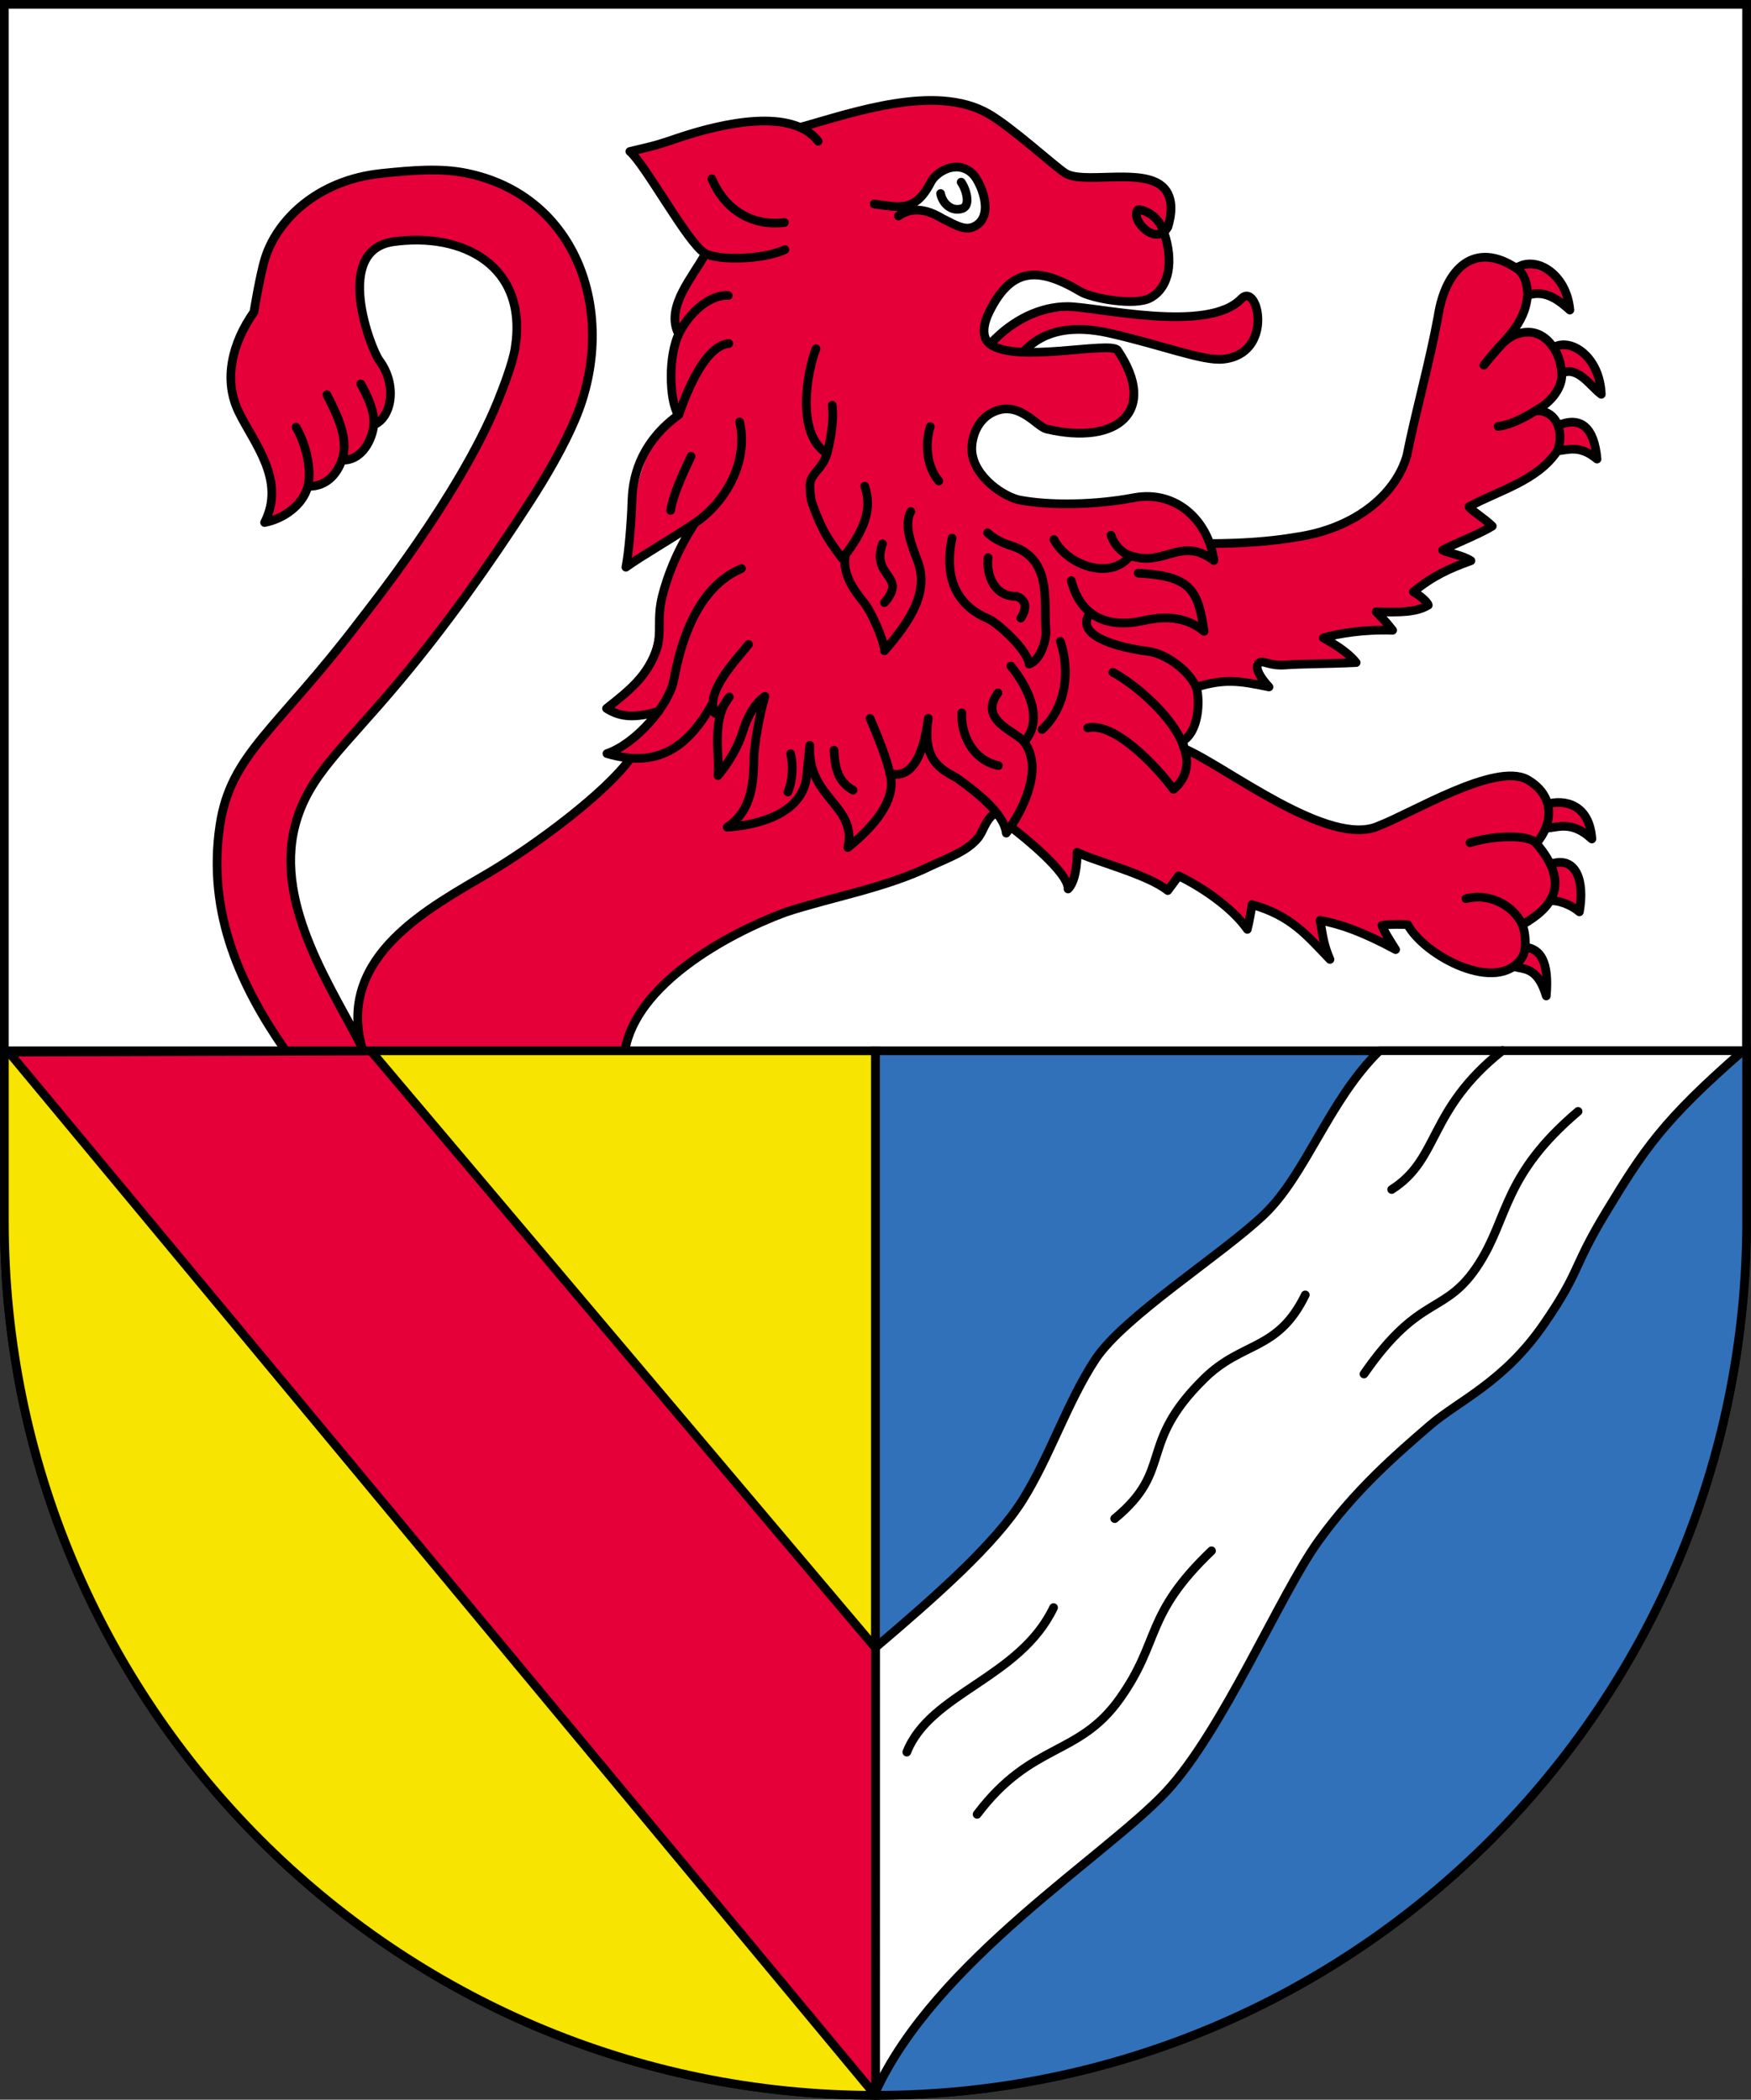 <svg xmlns="http://www.w3.org/2000/svg" height="723" width="603"><rect width="100%" height="100%" fill="#333333" stroke="none"/><path stroke="#000" stroke-width="3" d="M1.492 1.488v418.857c0 166.31 134.314 301.143 300 301.143 165.684 0 299.93-134.832 299.95-301.143l.05-418.857z" fill="#fff"/><path d="M323.182 34.283c-14.93.713-35.28 4.051-45.73 10.475-19.83-8.485-39.3 3.126-58.34 8.113 6.93 22.388 36.32 31.687 15.42 47.411-.42 5.57-3.86 27.07-1.42 42.621-14.57 12.79-15.75 33.5-16.66 51.03 10.2-5.66 28.8-19.94 14.86.32-7.37 17.04-2.13 39.37-21.6 49.65 3.8 9.08 28.23-7.08 9.46 9.28-7.19 7.36-14.78 4.19-2.17 8.59-6.48 13.44-53.014 40.72-79.004 59.07-12.12 7.8-17.31 28.71-15.91 37.08-12.67-24.65-31.038-54.49-16.71-82.33 12.75-21.39 32.65-37.54 46.7-58.11 19.33-26.92 40.664-53.92 50.724-85.901 9.25-31.12-11.83-69.03-45.564-72.78-25.71-2.865-60.377 4.604-67.435 33.305-1.71 29.935-21.594 32.995-1.387 61.206 5.579 7.59 5.348 16.27 4.383 25.7-.261 2.56 9.779-3.56 14.129-10.92 4.92-2.41 25.5-17.69 27.9-32.73-10.29-21.891-23.34-53.65 12.11-52.504 18.93.613 34.614 16.627 29.714 36.633-9.194 37.531-33.934 68.461-56.554 98.731-13.58 18.84-32.366 34.28-42.147 55.56-11.762 30.82 3.649 63.04 19.975 88.84l117.216-.39c21.79-61.41 106.89-46.72 126.86-81.15 31.98 23.65 27.92 31.97 29.3 12.64 10.65.75 28.82 17.19 34.55 8.58 11.43 1.65 23.34 24.28 25.44 9.49 11.63-.06 28.34 26.8 23.79 5.11 9.03-.43 28.43 17.13 22.09 2.07 10.34-4.9 28.53 26.31 44.22 13.66 6.48.76 15.38 13.29 11.18-.9-16.79-10.61-2.74-25.24 10.71-19.23 9.87-18.6-23.81-12.16-9.88-27.98 22.65 5.4 16.33-6.57-.64-7.7-6.18-21.41-37.63-1.63-57.98 7.3-22.11 6.02-39.9-14.05-58.87-22.05-14.58-4.95-3.87-7.25-3.08-25.5 9.87-5.48 31.58 4.93 18.79-8.58 19.17 1.06 46.53 4.19 26.12-8.35 11.65-4.29 28.21.4 17.07-8.7 8.65-.02 24.17.56 12.75-7.54 5.01-4.82 28.58-11.96 9.73-14 11.09-7.32 24.8-4.95 8.31-15.42 39.79-19.55 34.64-25.04 42.63-16.66 9.01-17.17-31.16-6.52-10.45-24.941 2.56-12.39 16.89 12.901 12.32-4.6-5.78-12.72-16.25-6.41-28.64-15.67 6.17-15.712 9.59-9.52 17.15-7.22 9.55-7.306-22.5-21.25-36.71-12.302-10.83 14.702-8.78 44.943-20.83 72.083-13.36 21.13-41.57 22.75-64.09 22.21-9.66-24.86-36.66-11.27-55.97-13.53-25.31 5.18-39.72-35.49-10.74-31.52 20.5 16.47 52.29 5.8 34.7-21.171-10.87-1.64-50.23 3.66-21.27-6.3 20.48-3.46 40.09 11.03 60.4 9.38 9.13-1.32 17.49-32.047-5.8-15.84-23.52 6.59-52.48-9.773-73.55 6.68-18.39 12.57 2.47-31.995 19.67-17.348 12.58 5.978 41.61 17.368 36.91-17.321 9.09-30.571-33.38-9.5-43.83-28.148-9.75-8.364-20.73-17.543-34.32-17.482zm5.04 23.152c18.2 5.96 13.21 31.174-9.15 15.32-14.1 3.98 4.71-14.144 9.15-15.32z" fill="#e50039"/><path stroke="#000" stroke-width="3" d="M1.5 361.824v58.534c0 166.311 134.314 301.142 300 301.142V361.824z" fill="#f7e400"/><path stroke="#000" stroke-width="3" d="M601.5 361.824v58.534c0 166.311-134.314 301.142-300 301.142V361.824z" fill="#3171b9"/><g stroke="#000" stroke-width="3" stroke-linejoin="round" stroke-linecap="round" fill="none"><path fill="#fff" d="M301.5 567.3c20.6-17.507 41.235-35.68 50.697-50.834s15.348-33.676 25.052-48.406 43.782-36.157 58.155-49.922 22.259-39.343 39.653-56.338h125.235c-27.73 24.131-34.227 34.217-47.064 55.347-11.975 19.712-8.641 20.082-21.595 38.872-13.766 19.966-29.432 26.345-39.288 34.866-11.523 9.963-25.697 22.145-38.523 40.07-12.933 18.077-32.839 65.187-52.162 85.934-20.603 22.121-79.552 58.327-100.16 103.489z"/><path fill="#e50039" d="M301.5 721.5 3.001 362.272l124.759-.366L301.5 567.455z"/><path d="m313.418 71.241-4 3.138c5.95-4.252 12.31-.806 15.11.873 5.01 2.524 8.14 4.494 11.51 2.467 6.61-3.976 1.49-15.436-1.16-17.924-5.41-5.091-12.55-.55-14.33 2.939-5.56 10.914-11.39 8.433-19.5 7.524 8.98 1.36 12.37.983 12.37.983z" fill="#fff"/><path d="M98.279 361.702c-14.799-21.286-27.18-46.763-22.54-77.536 3.715-24.627 19.421-32.616 47.967-70.158 3.58-4.709 34.387-43.16 47.626-75.604 1.907-4.675 5.215-13.376 6.022-18.312 4.722-28.887-18.313-40.184-41.904-36.85-20.93 2.957-7.666 37.053-4.848 40.831 6.419 8.606 4.165 19.855-1.821 22.181M226.795 244.957c-7.587 2.18-12.78 2.298-17.916-1.01 8.197-6.435 14.233-11.427 17.259-20.453 1.853-5.524-.074-10.45 2.01-18.482 1.618-6.236 4.613-14.716 10.928-24.589M233.49 142.733c-3-5.064-3.521-20.392.531-28.266 4.333-8.421 11.74-13.184 16.775-12.713M341.2 118.245c7.785-8.366 17.34-12.674 26.436-12.678 9.914-.004 48.254 9.44 59.833-2.685 5.817-6.092 11.553 19.058-6.328 20.804-7.113.694-20.834-4.867-39.536-9.073-11.445-2.476-21.703-1.391-28.988 6.338M417.069 187.175c9.642-.025 20.158-.639 29.246-2.226 19.856-2.795 34.24-14.337 38.164-28.019 3.174-15.828 7.819-32.002 10.756-48.04 2.583-16.634 12.736-26.192 27.258-16.328 2.625 1.783 3.444 5.486 3.589 8.712-.82 10.976-8.451 15.816-15.078 24.468 4.995-6.1 7.704-9.743 12.161-10.937 5.785-1.55 9.613 1.381 12.155 5.398 1.559 2.462 2.285 5.47 2.51 8.331.366 4.674-3.368 9.442-7.551 12.002-3.921 2.399-8.914 5.545-14.369 6.316"/><path d="M522.152 92.318c6.684-4.486 17.36 1.91 18.47 14.444-3.533-3.127-8.193-7.077-14.296-5.146M536.626 146.456c7.697-3.184 12.376.596 13.343 11.615-6.036-5.01-10.028-3.076-13.643-2.813M407.184 255.302c.18 1.297.408 2.658 1.46 3.559M533.062 276.837c5.566-1.554 14.295-.066 15.137 12.055-6.955-6.412-11.628-3.927-15.637-3.724M506.225 290.192c7.776-2.429 20.03-3.059 22.822.195 12.038 14.032 5.52 22.154-4.803 28.034"/><path d="M348.358 284.949c4.053 3.069 19.77 15.629 19.45 21.161 2.415-2.281 3.204-8.469 3.124-12.662 5.348 2.904 24.033 7.449 31.209 13.206l3.757-5.053c7.26 3.465 18.258 10.625 23.643 18.409.565-2.165 1.401-6.82 1.634-8.524 13.383 3.849 18.659 10.345 26.831 18.884-2.215-5.105-2.55-8.535-3.4-13.46 7.12 1.293 14.748 4.003 26.01 10.07-1.92-3.071-4.03-6.307-4.713-8.318 2.18-.542 8.852-.288 8.852-.288 5.866 10.876 30.999 24.079 39.305 11.487 1.951-2.959 1.236-9.025.184-11.44-2.592-5.949-10.653-11.221-19.404-8.963M242.893 87.442c-4.416 7.995-13.191 17.709-9.649 26.588M254.73 145.264c3.205 14.282-5.334 28.2-15.784 35.093-10.451 6.894-17.422 10.68-23.4 14.952.906-4.359 1.859-15.127 2.102-23.089.307-10.048 4.326-20.894 16.14-29.42 2.412-7.108 8.78-23.701 17.185-24.492M244.988 242.89c-8.347 14.584-18.557 21.7-35.972 16.606 10.16-3.492 21.229-16.721 22.934-24.992 1.402-6.802 5.569-31.254 23.402-38.726"/><path d="M257.772 221.909c-5.234 6.382-14.397 16.107-11.874 23.143.906 2.528 3.635-2.842 5.28-5.076-6.511 7.842-3.133 20.896-3.921 27.093 4.005-4.95 6.943-9.943 8.538-15.142 1.455-4.742 3.77-9.414 7.643-12.162-2.002 6.699-3.713 16.844-3.796 21.205-.145 7.638-.323 17.989-9.225 23.878 7.041-.438 24.803-3.043 27.232-16.404.049-.265 1.233-11.788 1.233-11.788-.953 18.303 16.405 20.522 13.098 35.206 8.453-6.817 16.65-15.936 14.667-24.847-1.393-6.257-4.49-13.746-7.006-19.62M352.675 255.472c7.276-8.058.745-19.583-4.548-26.122M383.26 231.514c11.162 5.993 35.487 27.877 20.856 40.3-5.991-8.125-20.324-23.27-29.534-21.172M368.924 199.952c3.974 15.266 16.161 15.114 21.992 14.29 4.528-.64 14.563-4.303 23.749 3.147-2.131-14.737-4.942-19.027-22.699-20.03"/><path d="M375.018 211.685c-4.61 7.536 10.791 11.41 20.05 12.549 7.534.926 15.743 8.155 17.087 13.169.999 3.729.864 14.451-5.001 17.883l.788 2.559c14.43 6.203 49.866 34.351 66.882 26.522 11.493-4.383 39.924-21.869 51.032-15.995 10.041 5.675 8.818 15.653 3.191 22.015"/><path d="M412.116 236.566c9.388-2.81 14.37-2.26 24.886-.022-4.071-4.394-4.844-7.388-3.348-8.26 1.23-1.212 3.158 1.16 9.124.696 5.441-.423 13.602-.328 24.237-.833-3.495-4.352-9.254-7.245-11.303-8.506 5.147-1.482 13.932-2.965 23.877-2.619-3.483-4.435-3.433-3.844-5.657-6.361 8.547.257 13.897.154 17.923-2.278-.272-1.223-3.311-3.662-5.123-4.577 6.724-5.516 12.354-8.038 19.814-10.72-2.885-1.92-8.303-2.773-9.67-3.596-1.028-.114 12.403-5.371 17.022-8.321-3.026-2.94-7.329-5.45-8.018-6.685 10.174-5.583 23.543-8.867 30.446-19.226 2.247-5.253.544-13.833-7.083-13.833M388.586 192.083c-6.972 7.643-21.101 2.371-25.643-6.309M101.96 147.11c3.528 5.973 5.53 15.03 3.993 20.579-1.705 6.159-8.122 10.935-14.833 12.237 7.428-14.593-3.645-27.238-8.922-38.099-5.308-10.925-2.382-23.539 5.25-34.393 0 0 2.062-12.862 3.91-18.684 4.085-12.87 17.781-26.73 40.027-29.038 10.723-1.112 20.056-1.88 28.77-.181 39.049 7.613 52.857 49.039 38.035 84.559-3.893 9.33-9.952 19.777-15.926 29.018-14.021 21.689-28.42 41.956-44.406 61.079-20.023 23.953-31.674 32.807-36.219 50-7.369 27.868 13.728 57.582 23.011 76.499-8.745-31.697 23.684-48.318 43.827-60.245 16.378-9.697 40.326-27.712 48.44-39.102"/><path d="M106.091 167.447c5.717.195 9.803-3.544 11.722-9.215 2.45-7.239-1.88-15.706-5.232-22.322"/><path d="M118.089 158.439c5.625.167 9.536-5.429 10.523-11.252.869-5.129-2.324-11.281-4.353-14.988M537.83 128.534c5.475-2.721 9.896 4.564 13.607 7.238-.489-12.751-10.179-19.446-16.218-16.256M215.222 361.706c3.82-22.689 34.742-39.944 55.107-47.524 15.567-5.181 35.053-8.488 50.388-16.108 6.018-2.771 12.27-4.956 15.988-9.422 1.953-2.349 2.561-6.098 5.556-8.346"/><path d="M306.371 266.324c6.173 1.768 11.298-3.348 13.298-18.98-2.006 13.991 3.501 17.101 9.838 20.551 6.147 4.413 16.219 11.944 17.028 18.981 6.215-8.467 12.801-22.533 6.14-31.404-2.706-3.603-15.969-7.425-8.993-16.867M534.17 310.182c1.831-.209 6.331.914 9.725 3.795 1.895-10.561-1.038-19.307-9.674-16.503M521.589 332.862c3.165 1.071 7.854-.117 10.903 10.081 1.046-11.888-2.048-16.137-7.067-16.775M270.152 76.631c-12.298 1.467-21.121-5.588-25.013-15.053M331.004 62.736c1.631 2.232 3.423 7.977.434 9.04-3.694 1.313-6.897-1.714-7.52-5.133M297.795 167.414c2.647 7.74.106 14.933-7.695 24.962-5.388-7.182-7.133-10.147-10.1-18.214-.569-1.546-.951-2.622-1.072-6.712-.13-4.382 4.085-5.494 5.859-11.116.182-.578 2.735-10.381 1.799-16.786"/><path d="M291.198 190.732c-1.221 6.386 2.044 11.474 6.389 16.849 2.642 3.269 6.959 13.241 7.004 16.498 9.185-10.571 15.489-20.47 11.314-31.177-1.799-4.613-4.839-12.275-2.217-16.761M284.385 155.836c-10.354-6.854-6.364-28.222-3.374-35.758M323.306 165.62c-3.951-4.495-4.964-12.491-2.94-18.727M230.937 175.76c.962-5.79 4.503-13.232 7.05-18.633M340.106 183.467c1.894 1.972 5.812 3.758 7.572 4.273 15.019 4.39 11.635 19.458 12.525 29.335.26 2.883-1.762 10.346-5.785 11.6-.61-5.085-11.046-14.296-14.084-15.589-9.016-3.839-15.766-11.873-12.474-27.793"/><path d="M304.587 207.505c8.192-9.419-4.787-8.666-.669-20.254M351.541 212.848c2.177-3.297 1.99-6.151-1.384-7.503-7.75.263-10.626-7.481-9.863-13.333M358.87 251.199c8.512-7.952 9.624-20.568 6.274-30.336M343.829 263.635c-9.122-1.979-12.975-11.057-12.603-18.18M293.768 272.069c-5.656-3.122-6.265-8.607-6.554-13.746M271.323 272.734c1.669-3.664 1.881-9.568.948-13.2M469.719 473.127c19.662-28.401 27.97-19.691 39.723-38.184 10.114-15.914 8.227-30.358 34.004-52.235M383.877 522.918c20.554-16.956 7.661-25.489 30.862-48.255 13.22-12.971 25.26-9.271 34.763-28.769M336.488 624.74c18.842-24.943 34.808-19.707 49.084-39.735 14.275-20.029 8.352-28.719 31.639-50.986M312.284 603.327c8.071-20.48 38.856-25.324 50.532-49.765M275.528 43.871c18.514-5.214 46.606-15.077 64.717-4.78 8.098 4.605 22.629 17.934 26.503 20.477 5.816 3.817 24.023-1.217 32.134 3.626 6.204 3.704 4.325 11.6 3.311 14.962-3.922 7.028-13.023-2.4-10.41-5.856.317-.42 6.609.6 8.983 7.469 3.481 10.07 2 19.222-4.653 22.829-5.36 2.906-20.173.092-23.863-2.098-14.644-8.691-23.867-8.58-31.543 6.817-1.837 3.684-3.087 8.753.295 11.205 8.92 6.682 41.177-1.127 43.826 2.03 14.312 21.085-.139 32.932-24.421 27.178-3.238-.767-8.923-9.082-16.973-6.392-6.022 2.013-8.432 7.687-8.751 12.316-.624 8.994 9.371 16.654 16.025 18.437 11.234 2.196 27.068 1.696 39.719-.697 14.902-2.82 25.842 8.294 27.614 21.63-11.469-8.725-17.146 2.72-29.407-1.918-2.646-1-5.163-3.936-6.022-6.824"/><path d="M281.764 48.638c-8.8-11.446-32.137-6.577-48.561-1.03-5.852 1.976-6.372 2.26-16.285 4.555 5.399 4.62 19.921 31.506 25.735 34.978 4.423 2.64 19.941 2.38 27.657-1.175M517.446 361.707c-25.929 20.546-21.456 37.274-38.188 47.89"/></g></svg>